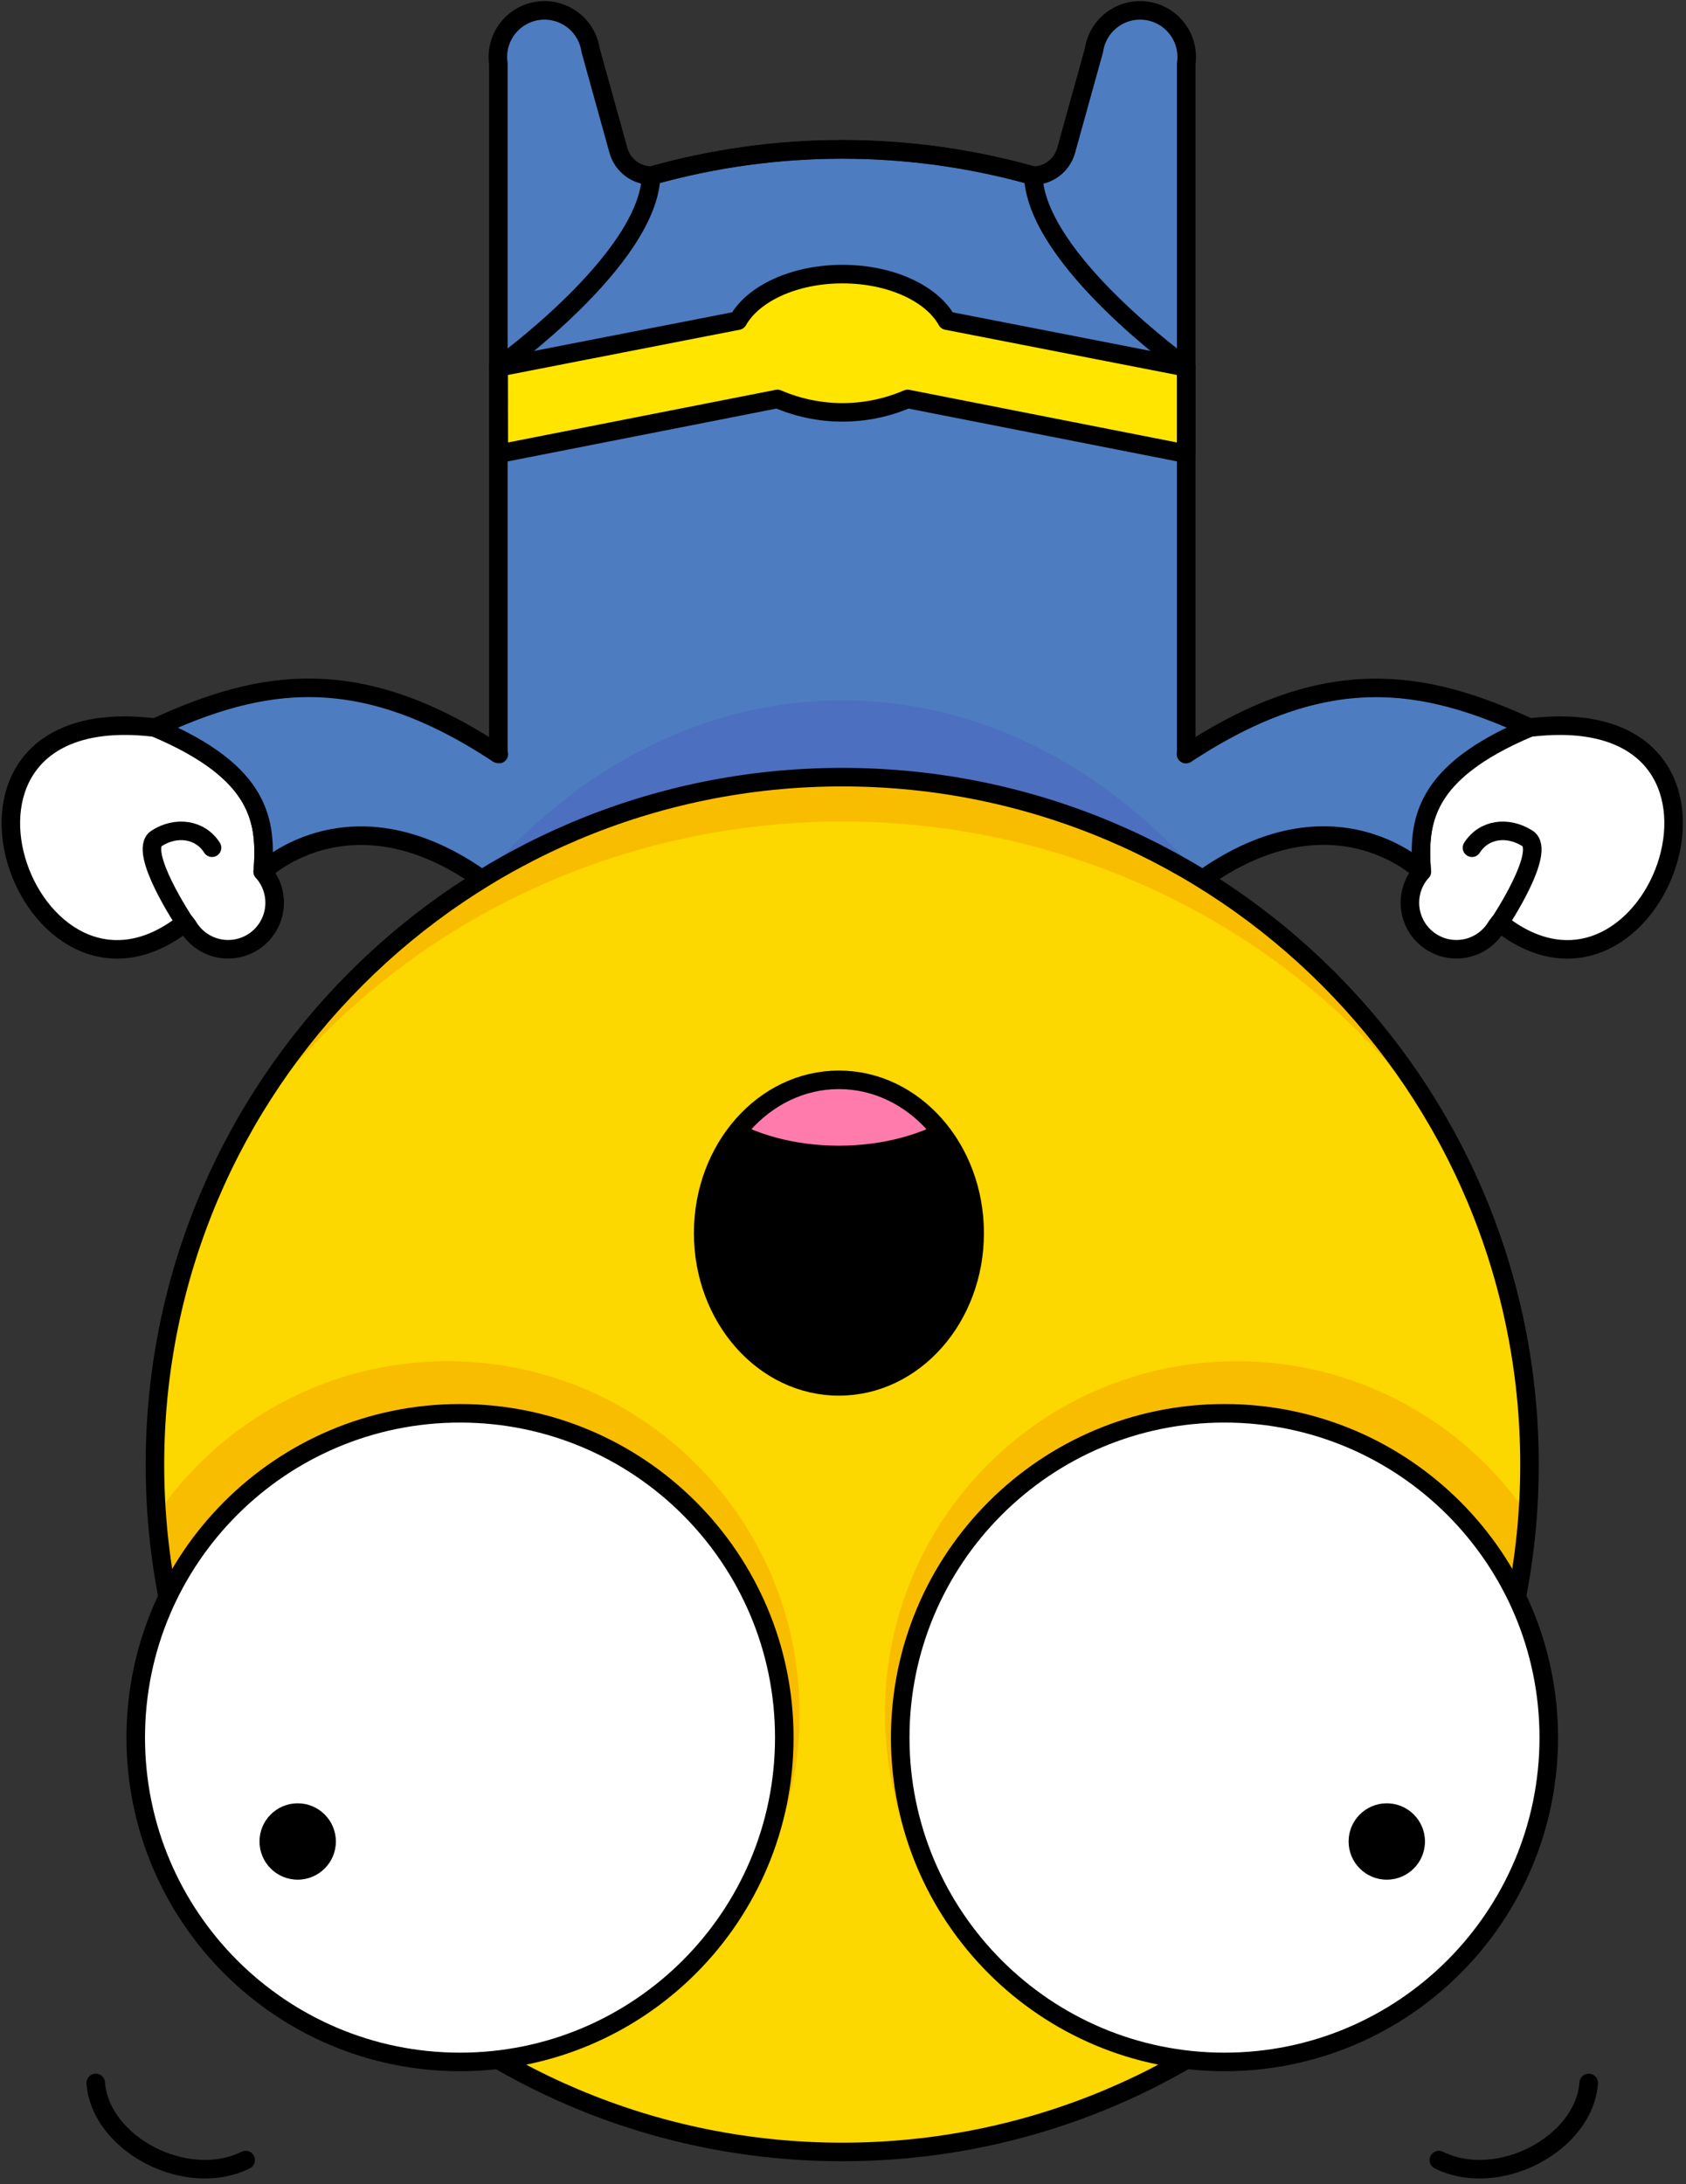 <svg width="271" height="351" viewBox="0 0 271 351" fill="none" xmlns="http://www.w3.org/2000/svg">
<rect x="0" y="0" width="271" height="351" fill="#333333" stroke="none"/>
<path d="M80.178 144.303L80.103 121.16L80.103 10.249C79.814 8.283 80.318 6.283 81.504 4.688C82.69 3.093 84.461 2.035 86.427 1.746C88.393 1.457 90.393 1.961 91.988 3.147C93.582 4.333 94.641 6.104 94.93 8.07L99.432 24.28C99.776 25.419 100.476 26.417 101.43 27.128C102.384 27.838 103.541 28.224 104.73 28.227C124.781 22.571 146.005 22.571 166.056 28.227C167.244 28.225 168.4 27.84 169.351 27.129C170.303 26.418 171 25.419 171.338 24.28L175.84 8.07C176.129 6.104 177.187 4.333 178.782 3.147C180.377 1.961 182.377 1.457 184.343 1.746C186.309 2.035 188.08 3.093 189.266 4.688C190.452 6.283 190.956 8.283 190.667 10.249L190.667 121.187L190.667 144.287" fill="#4D7CC1"/>
<path d="M135.377 56.775L190.656 58.98C190.656 58.98 166.568 41.766 166.088 28.259C146.004 22.61 124.75 22.61 104.666 28.259C104.17 41.766 80.098 59.007 80.098 59.007L135.377 56.775Z" stroke="black" stroke-width="2.98" stroke-linecap="round" stroke-linejoin="round"/>
<path d="M80.178 72.92L124.962 64.113C128.265 65.537 131.825 66.272 135.422 66.272C139.02 66.272 142.579 65.537 145.883 64.113L190.656 72.92L190.656 59.034L152.201 51.53C149.787 47.177 143.196 44.052 135.409 44.052C127.622 44.052 121.031 47.203 118.612 51.53L80.156 59.034L80.178 72.92Z" fill="#FFE500" stroke="black" stroke-width="2.98" stroke-linecap="round" stroke-linejoin="round"/>
<path d="M80.178 121.203L80.103 121.203L80.103 10.249C79.814 8.283 80.318 6.283 81.504 4.688C82.69 3.093 84.461 2.035 86.427 1.746C88.393 1.457 90.393 1.961 91.988 3.147C93.582 4.333 94.641 6.104 94.93 8.07L99.432 24.28C99.776 25.419 100.476 26.417 101.43 27.128C102.384 27.838 103.541 28.224 104.73 28.227C124.781 22.571 146.005 22.571 166.056 28.227C167.244 28.225 168.4 27.84 169.351 27.129C170.303 26.418 171 25.419 171.338 24.28L175.84 8.07C176.129 6.104 177.187 4.333 178.782 3.147C180.377 1.961 182.377 1.457 184.343 1.746C186.309 2.035 188.08 3.093 189.266 4.688C190.452 6.283 190.956 8.283 190.667 10.249L190.667 121.187" stroke="black" stroke-width="2.98" stroke-linecap="round" stroke-linejoin="round"/>
<path d="M42.241 140.067C42.828 132.114 42.155 124.204 24.952 116.94C-15.901 111.957 4.619 168.257 29.759 148.265L30.208 148.847C30.735 149.752 31.447 150.536 32.296 151.148C33.146 151.76 34.115 152.187 35.14 152.401C36.165 152.615 37.223 152.611 38.247 152.39C39.27 152.168 40.236 151.735 41.081 151.117C41.926 150.498 42.632 149.71 43.153 148.801C43.674 147.893 43.999 146.885 44.105 145.844C44.212 144.802 44.099 143.75 43.773 142.754C43.448 141.759 42.916 140.844 42.214 140.067L42.241 140.067Z" fill="white" stroke="black" stroke-width="2.98" stroke-linecap="round" stroke-linejoin="round"/>
<path d="M29.759 148.324C29.759 148.324 22.041 136.766 25.166 134.742C28.29 132.718 32.189 133.241 34.08 136.243" stroke="black" stroke-width="2.98" stroke-linecap="round" stroke-linejoin="round"/>
<path d="M80.066 121.16C57.634 106.301 41.851 109.137 24.952 116.94C42.156 124.204 42.828 132.114 42.241 140.067C42.332 139.965 59.984 122.885 85.348 148.025" fill="#4D7CC1"/>
<path d="M80.066 121.16C57.634 106.301 41.851 109.137 24.952 116.94C42.156 124.204 42.828 132.114 42.241 140.067C42.332 139.965 59.984 122.885 85.348 148.025" stroke="black" stroke-width="2.98" stroke-linecap="round" stroke-linejoin="round"/>
<path d="M228.513 140.067C227.942 132.114 228.615 124.204 245.818 116.941C286.655 111.957 266.114 168.257 241.011 148.265L240.557 148.848C240.03 149.752 239.318 150.536 238.469 151.148C237.619 151.76 236.65 152.187 235.625 152.401C234.6 152.615 233.542 152.611 232.518 152.39C231.495 152.169 230.529 151.735 229.684 151.117C228.839 150.499 228.133 149.71 227.612 148.802C227.091 147.893 226.766 146.886 226.659 145.844C226.553 144.802 226.666 143.75 226.992 142.755C227.317 141.759 227.849 140.844 228.551 140.067L228.513 140.067Z" fill="white" stroke="black" stroke-width="2.98" stroke-linecap="round" stroke-linejoin="round"/>
<path d="M241.012 148.324C241.012 148.324 248.713 136.766 245.514 134.742C242.315 132.718 238.507 133.241 236.6 136.243" stroke="black" stroke-width="2.98" stroke-linecap="round" stroke-linejoin="round"/>
<path d="M185.422 148.009C210.802 122.869 228.438 139.95 228.524 140.051C227.958 132.098 228.631 124.188 245.829 116.925C228.844 109.121 213.174 106.344 190.629 121.197" fill="#4D7CC1"/>
<path d="M185.422 148.009C210.802 122.869 228.438 139.95 228.524 140.051C227.958 132.098 228.631 124.188 245.829 116.925C228.844 109.121 213.174 106.344 190.629 121.197" stroke="black" stroke-width="2.98" stroke-linecap="round" stroke-linejoin="round"/>
<path d="M182.693 147.993C185.541 144.978 188.653 142.224 191.992 139.763C176.839 122.773 157.11 112.561 135.377 112.561C113.661 112.561 93.931 122.778 78.763 139.768C82.224 142.284 85.428 145.135 88.328 148.282L182.693 147.993Z" fill="#4C70BF"/>
<path d="M135.377 124.899C74.367 124.899 24.904 174.362 24.904 235.377C24.904 296.393 74.367 345.85 135.377 345.85C196.387 345.85 245.845 296.387 245.845 235.377C245.845 174.367 196.382 124.899 135.366 124.899L135.377 124.899Z" fill="#FCD700"/>
<mask id="mask0_702_7041" style="mask-type:luminance" maskUnits="userSpaceOnUse" x="24" y="124" width="222" height="222">
<path d="M135.377 124.899C74.367 124.899 24.904 174.362 24.904 235.377C24.904 296.393 74.367 345.85 135.377 345.85C196.387 345.85 245.845 296.387 245.845 235.377C245.845 174.367 196.382 124.899 135.366 124.899L135.377 124.899Z" fill="white"/>
</mask>
<g mask="url(#mask0_702_7041)">
<path d="M71.937 218.767C40.687 218.767 15.354 244.1 15.354 275.349C15.354 306.599 40.687 331.932 71.937 331.932C103.186 331.932 128.519 306.599 128.519 275.349C128.519 244.1 103.186 218.767 71.937 218.767Z" fill="#F9BD00"/>
<path d="M198.817 218.767C167.568 218.767 142.235 244.1 142.235 275.349C142.235 306.599 167.568 331.932 198.817 331.932C230.067 331.932 255.4 306.599 255.4 275.349C255.4 244.1 230.067 218.767 198.817 218.767Z" fill="#F9BD00"/>
<path d="M135.377 132.029C191.084 132.029 238.816 170.228 248.761 222.767C260.201 162.82 218.777 105.34 156.234 94.37C149.347 93.164 142.368 92.562 135.377 92.57C71.729 92.538 20.151 141.953 20.119 202.925C20.114 209.583 20.738 216.227 21.983 222.767C31.938 170.233 79.665 132.04 135.377 132.029Z" fill="#F9BD00"/>
</g>
<path d="M135.377 124.899C74.367 124.899 24.904 174.362 24.904 235.377C24.904 296.393 74.367 345.85 135.377 345.85C196.387 345.85 245.845 296.387 245.845 235.377C245.845 174.367 196.382 124.899 135.366 124.899L135.377 124.899Z" stroke="black" stroke-width="2.98" stroke-linecap="round" stroke-linejoin="round"/>
<path d="M73.94 227.136C45.153 227.136 21.817 250.472 21.817 279.259C21.817 308.045 45.153 331.381 73.94 331.381C102.726 331.381 126.063 308.045 126.063 279.259C126.063 250.472 102.726 227.136 73.94 227.136Z" fill="white" stroke="black" stroke-width="2.98" stroke-linecap="round" stroke-linejoin="round"/>
<path d="M47.849 289.818C44.46 289.818 41.712 292.565 41.712 295.954C41.712 299.344 44.46 302.091 47.849 302.091C51.238 302.091 53.986 299.344 53.986 295.954C53.986 292.565 51.238 289.818 47.849 289.818Z" fill="black"/>
<path d="M196.82 227.136C168.033 227.136 144.697 250.472 144.697 279.259C144.697 308.045 168.033 331.381 196.82 331.381C225.606 331.381 248.942 308.045 248.942 279.259C248.942 250.472 225.606 227.136 196.82 227.136Z" fill="white" stroke="black" stroke-width="2.98" stroke-linecap="round" stroke-linejoin="round"/>
<path d="M222.905 289.818C219.516 289.818 216.768 292.565 216.768 295.955C216.768 299.344 219.516 302.091 222.905 302.091C226.294 302.091 229.042 299.344 229.042 295.955C229.042 292.565 226.294 289.818 222.905 289.818Z" fill="black"/>
<path d="M255.362 334.762C254.652 344.509 240.872 351.885 231.269 347.153M15.392 334.762C16.091 344.509 29.882 351.885 39.49 347.153" stroke="black" stroke-width="2.98" stroke-linecap="round" stroke-linejoin="round"/>
<path d="M134.843 173.544C122.793 173.544 113.025 184.573 113.025 198.177C113.025 211.781 122.793 222.81 134.843 222.81C146.893 222.81 156.661 211.781 156.661 198.177C156.661 184.573 146.893 173.544 134.843 173.544Z" fill="black"/>
<mask id="mask1_702_7041" style="mask-type:luminance" maskUnits="userSpaceOnUse" x="113" y="173" width="44" height="50">
<path d="M134.849 173.544C122.799 173.544 113.031 184.573 113.031 198.177C113.031 211.781 122.799 222.81 134.849 222.81C146.898 222.81 156.667 211.781 156.667 198.177C156.667 184.573 146.898 173.544 134.849 173.544Z" fill="white"/>
</mask>
<g mask="url(#mask1_702_7041)">
<path d="M134.843 150.397C120.39 150.397 108.672 157.948 108.672 167.263C108.672 176.579 120.39 184.13 134.843 184.13C149.297 184.13 161.014 176.579 161.014 167.263C161.014 157.948 149.297 150.397 134.843 150.397Z" fill="#FF7BAC"/>
</g>
<path d="M134.843 173.544C122.793 173.544 113.025 184.573 113.025 198.177C113.025 211.781 122.793 222.81 134.843 222.81C146.893 222.81 156.661 211.781 156.661 198.177C156.661 184.573 146.893 173.544 134.843 173.544Z" stroke="black" stroke-width="2.98" stroke-linecap="round" stroke-linejoin="round"/>
</svg>
